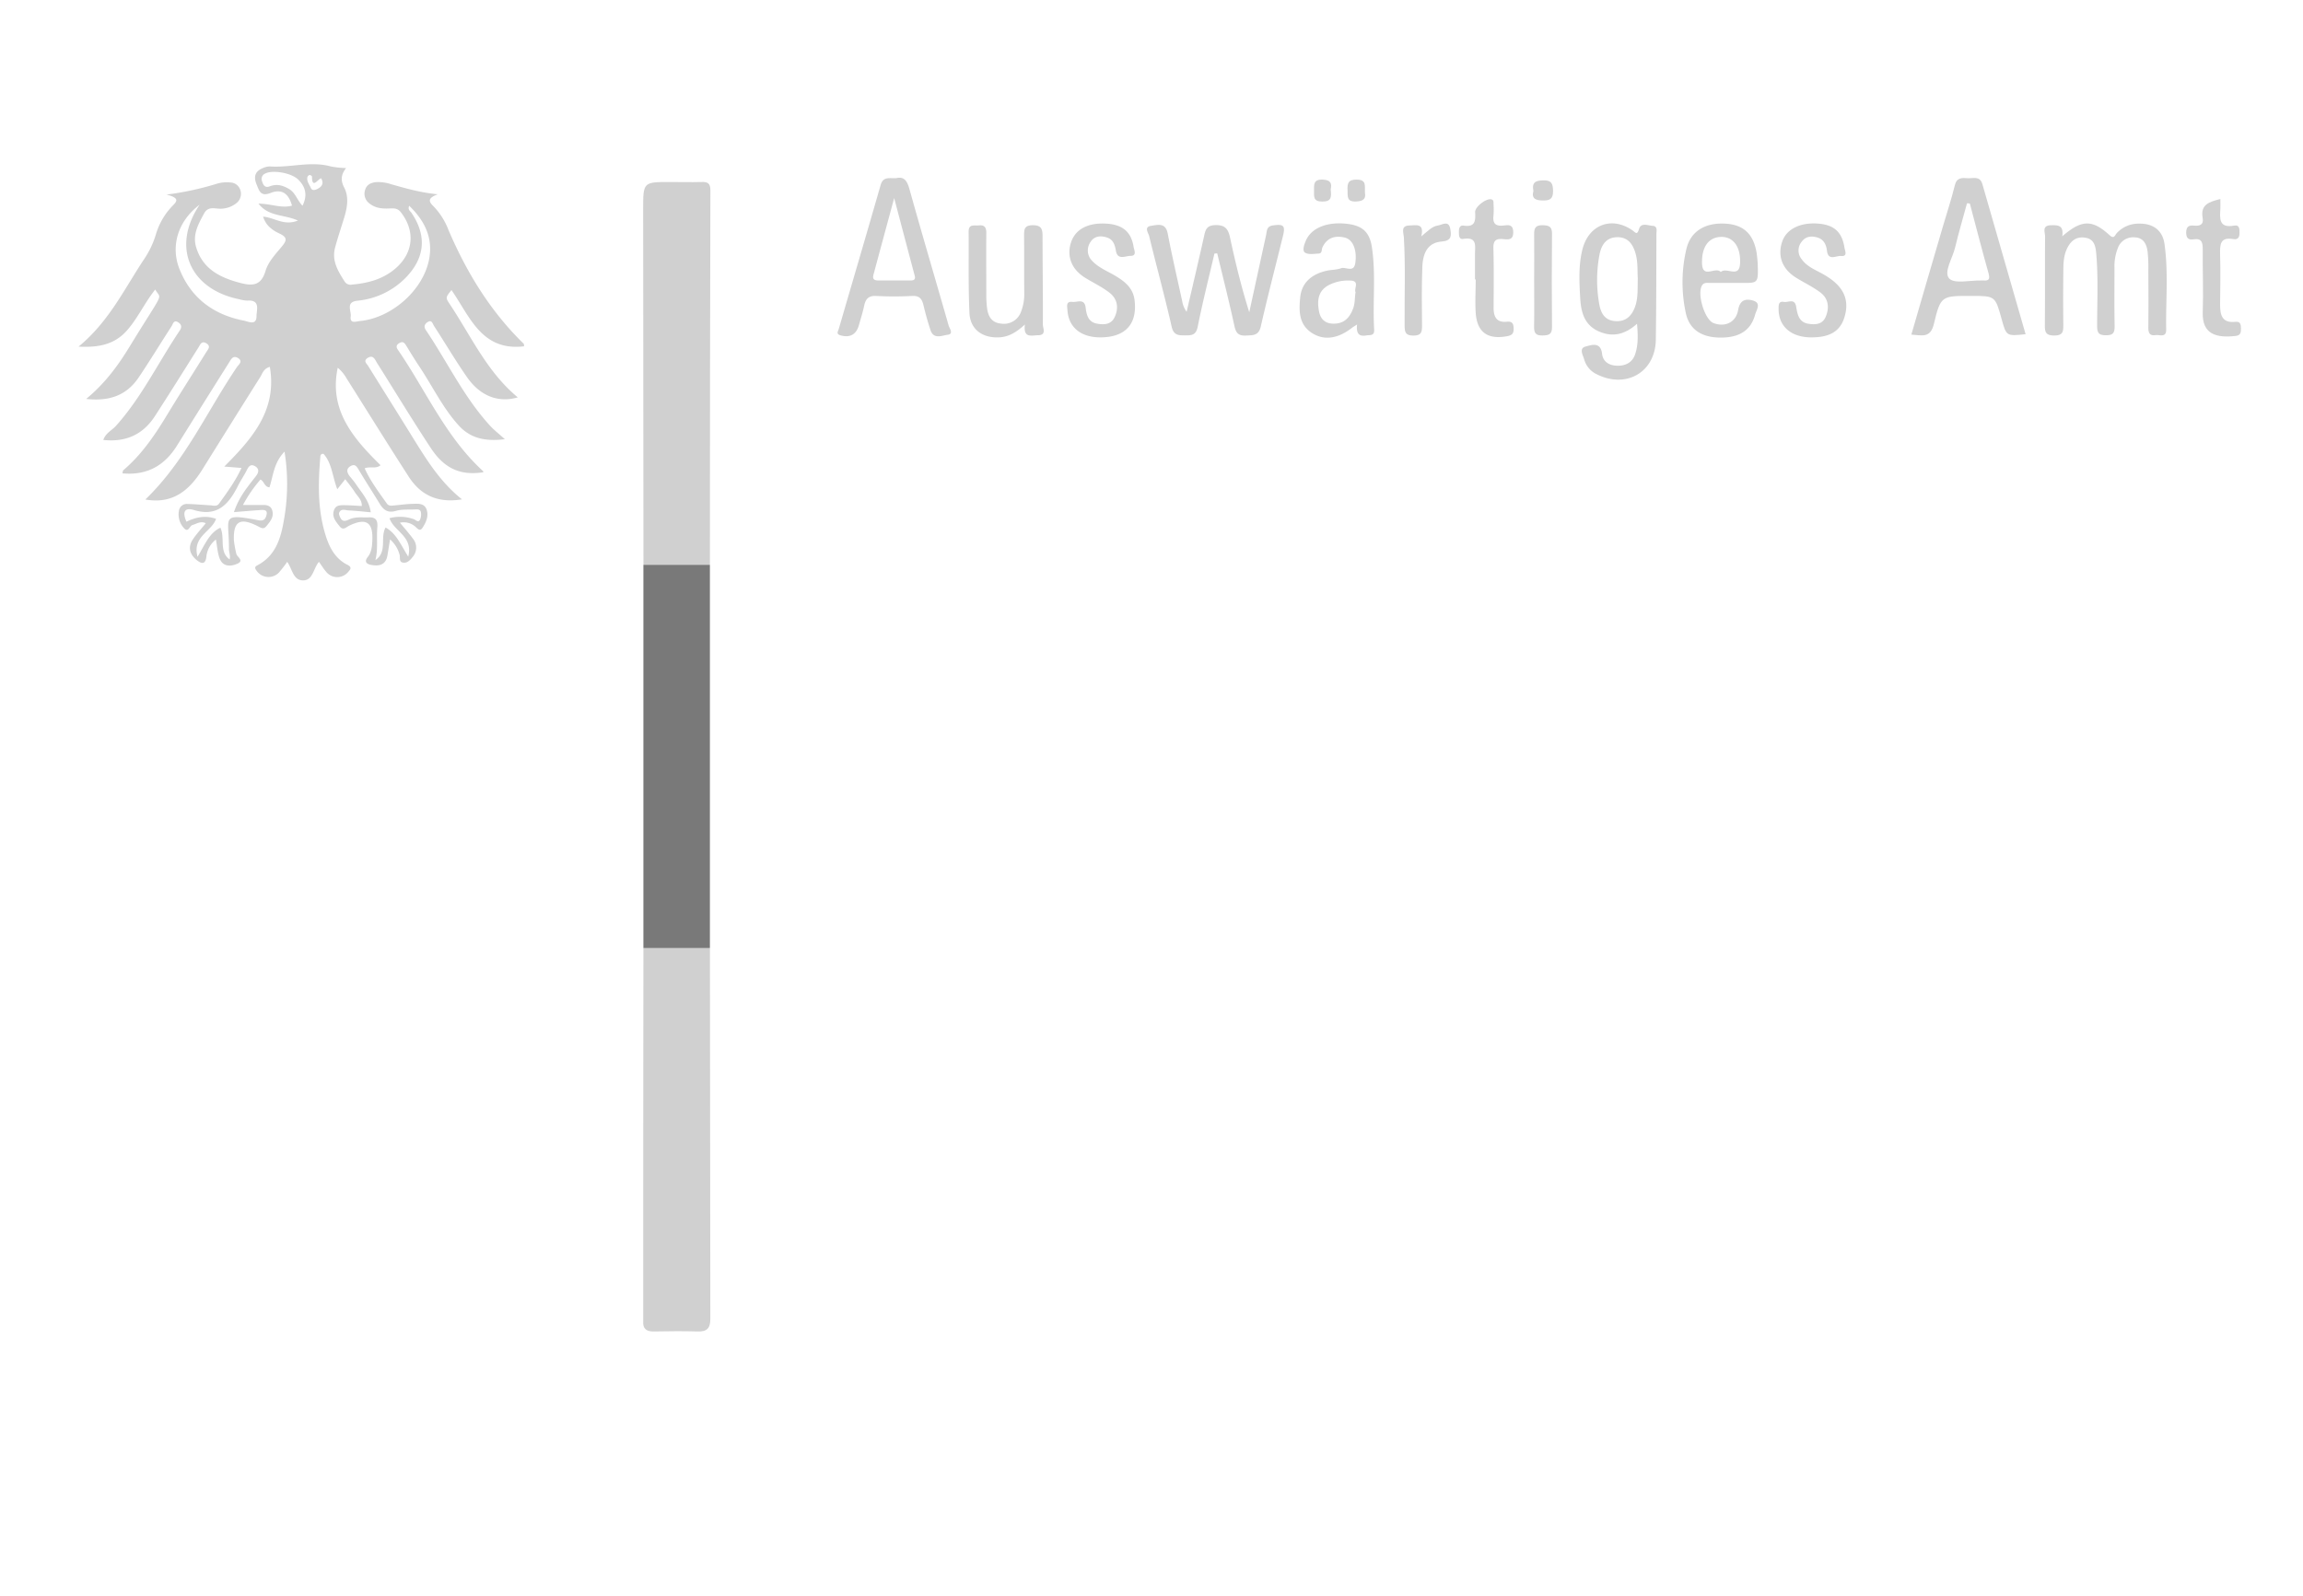 <svg id="Layer_1" data-name="Layer 1" xmlns="http://www.w3.org/2000/svg" viewBox="0 0 870.13 603.04"><defs><style>.cls-1{fill:#797979;}.cls-2{fill:#D0D0D0;}.cls-3{fill:#D0D0D0;}.cls-4{fill:#D0D0D0;}.cls-5{fill:#D0D0D0;}.cls-6{fill:#D0D0D0;}</style></defs><path class="cls-1" d="M268.22,213.49q0,72.39,0,144.78c-4.05,3.37-21.08,3.37-25.13,0q0-72.39,0-144.78C247.34,210.41,264,210.41,268.22,213.49Z"/><path class="cls-2" d="M268.22,213.49H243.11L243,79.14c0-10.35,0-10.35,10.19-10.35,3.92,0,7.85.11,11.76,0,2.39-.09,3.46.4,3.45,3.15Q268.22,142.7,268.22,213.49Z"/><path class="cls-3" d="M243.1,358.27h25.13q.06,70.11.15,140.21c0,3.54-1.31,4.84-4.8,4.72-5.57-.17-11.16-.09-16.74,0-2.64,0-4-1.09-3.82-3.78,0-.3,0-.6,0-.9Q243,428.37,243.1,358.27Z"/><path class="cls-4" d="M779.17,89.32c7.35-6.4,11.37-6.4,17.89-.42,1.74,1.6,2.08-.12,2.69-.78a11.17,11.17,0,0,1,8.47-3.6c5.22-.09,8.83,2.48,9.57,7.64,1.54,10.78.45,21.65.65,32.48,0,3.08-2.47,1.8-4,2-2.27.36-2.77-.87-2.75-2.9.08-7.23.05-14.46,0-21.69a50.91,50.91,0,0,0-.31-7.21c-.39-2.67-1.61-5-4.77-5.13a6.14,6.14,0,0,0-6.42,4,18.71,18.71,0,0,0-1.29,7.5c0,7.38-.08,14.77.06,22.14,0,2.53-.69,3.36-3.27,3.35s-3.32-.78-3.34-3.34c0-9.17.46-18.36-.34-27.53-.26-2.89-.8-5.51-4.19-6-3.55-.56-5.64,1.42-7,4.45-1.26,2.83-1.22,5.87-1.25,8.87q-.11,9.7,0,19.43c0,2.44.09,4.24-3.43,4.22-3.28,0-3.56-1.38-3.54-4,.1-11.14,0-22.29.08-33.44,0-1.66-1.29-4.13,2.21-4.23C777.49,85.08,779.8,85,779.17,89.32Z"/><path class="cls-2" d="M458.84,95.84c-2.14,9.22-4.47,18.39-6.32,27.66-.64,3.17-2.27,3.26-4.71,3.25s-4.36.1-5.14-3.33c-2.59-11.44-5.72-22.76-8.48-34.17-.29-1.19-2.12-3.52.75-3.91,2.41-.33,5.44-1.34,6.25,2.9,1.64,8.57,3.62,17.07,5.48,25.6a9.36,9.36,0,0,0,1.67,4c2.17-9.35,4.38-18.69,6.47-28.06.58-2.57.76-4.65,4.5-4.71s4.77,1.65,5.45,4.8c2,9.39,4.3,18.74,7.24,28.14l6.36-29.18c.34-1.56.15-3.28,2.53-3.63,4.06-.59,4.82,0,3.84,4-2.8,11.39-5.77,22.74-8.37,34.17-.8,3.52-2.9,3.3-5.54,3.44-2.84.15-3.84-.87-4.43-3.64-2-9.18-4.3-18.29-6.5-27.42Z"/><path class="cls-4" d="M387.24,122.63c-3.45,3.16-6.29,4.7-9.78,4.87-6.28.29-10.9-3-11.18-9.24-.47-10.23-.22-20.49-.31-30.74,0-3,2.16-2.15,3.82-2.33,2.19-.24,2.88.76,2.86,2.87-.07,7.84,0,15.68,0,23.51a38.93,38.93,0,0,0,.31,5c.41,3.12,1.82,5.42,5.31,5.73a6.83,6.83,0,0,0,7.52-4.54,18.36,18.36,0,0,0,1.2-7.08c-.08-7.23,0-14.47-.07-21.7,0-2.42.16-3.83,3.29-3.86s3.7,1.36,3.69,4.06c0,11.15.18,22.3.11,33.45,0,1.39,1.48,4-1.76,4.07C389.91,126.67,386.52,128.06,387.24,122.63Z"/><path class="cls-4" d="M415.69,127.5c-7.33,0-12-3.84-12.38-10.31-.09-1.37-.66-3.39,1.86-3.09,1.79.21,4.55-1.43,5,2.06.35,2.82.93,5.5,4.22,6.14,2.61.51,5.35.43,6.7-2.34,1.69-3.48,1.16-7-1.91-9.35-2.83-2.2-6.15-3.76-9.21-5.65-5-3.09-6.95-7.88-5.4-13.06s6.37-7.81,13.45-7.38c6.09.37,9.37,3.07,10.28,8.77.18,1.18,1.39,3.44-1.19,3.41-1.88,0-4.87,1.75-5.49-1.9-.38-2.22-1-4.23-3.25-5-2.41-.83-4.94-.69-6.42,1.76a5.53,5.53,0,0,0,.74,7.07c2.42,2.57,5.72,3.83,8.68,5.59,3.56,2.13,6.7,4.56,7.29,9.14C429.79,122.45,425.2,127.52,415.69,127.5Z"/><path class="cls-4" d="M684.34,127.5c-7.64,0-12.37-4.17-12.34-10.77,0-1.41-.06-3,2-2.63,1.61.3,4.09-1.5,4.63,1.8.48,2.84,1,5.87,4.57,6.45,2.61.42,5.34.32,6.58-2.58,1.49-3.49,1.08-7-2.09-9.31-2.87-2.14-6.19-3.68-9.24-5.61-5.14-3.26-6.93-8.17-5.07-13.59,1.63-4.77,7-7.37,13.93-6.72,5.74.54,8.67,3.24,9.56,9,.2,1.26,1.36,3.45-1.31,3.2-1.79-.17-4.83,2-5.29-2-.26-2.2-1.18-4.18-3.39-4.91s-4.55-.64-6.14,1.49a5.21,5.21,0,0,0,0,6.68c2,2.79,5.19,4,8.06,5.6,7.37,4.14,10,9.07,8.26,15.65C695.56,125,691.64,127.53,684.34,127.5Z"/><path class="cls-5" d="M557.28,105.6c0-3.16,0-6.32,0-9.48,0-3,1-6.73-4.39-5.83-1.66.28-1.67-1.36-1.68-2.58s.18-2.7,1.84-2.44c4.36.67,4.47-1.88,4.29-5.06-.11-2,4-5.17,5.94-4.9,1.1.15,1,.94,1,1.64a30.86,30.86,0,0,1,0,4.51c-.36,3,.76,4.09,3.75,3.78,1.65-.17,3.62-.64,3.7,2.38.09,3.22-1.9,2.92-3.82,2.74-2.64-.24-3.75.5-3.67,3.43.21,7.52.12,15,.08,22.57,0,3.42,1.15,5.61,5,5.23,2.06-.21,2.54.72,2.57,2.59s-.6,2.53-2.47,2.88c-7.32,1.35-11.36-1.45-11.86-8.83-.28-4.19,0-8.42,0-12.63Z"/><path class="cls-4" d="M838.91,75.22c0,1.52.05,2.56,0,3.6-.21,3.74-.65,7.53,5.23,6.44,2-.37,2,1.25,2,2.68.05,1.67-.56,2.73-2.33,2.42-5.07-.9-5.07,2.15-5,5.81.19,6.32.06,12.66,0,19,0,3.87.73,7,5.74,6.46,2-.23,2.13,1.07,2.14,2.57s-.14,2.54-2,2.76c-7.12.82-12.75-.49-12.44-9,.28-7.82-.08-15.67,0-23.5,0-2.57-.16-4.55-3.53-4-1.84.28-2.69-.43-2.73-2.48,0-2.3.94-2.93,3-2.71s3.71-.32,3.23-2.88C831.29,77.32,834.66,76.27,838.91,75.22Z"/><path class="cls-4" d="M537,89.34c2.45-2,4.07-3.82,6.32-4.13,1.56-.21,4.06-2.11,4.64,1.33.42,2.49.54,4.44-3.18,4.73-4.83.37-7.17,3.59-7.39,9.67-.27,7.36-.2,14.74-.11,22.11,0,2.47-.23,3.78-3.32,3.78s-3.24-1.5-3.26-3.87c-.09-11.12.37-22.25-.29-33.38-.1-1.57-1.32-4.32,2.1-4.36C535,85.2,538.23,84.12,537,89.34Z"/><path class="cls-2" d="M579.64,105.77c0-5.73.09-11.46,0-17.18-.05-2.43.55-3.54,3.25-3.47,2.4.06,3.53.52,3.5,3.23q-.18,17.63,0,35.26c0,2.77-1.15,3.1-3.5,3.17-2.65.08-3.33-.9-3.27-3.39C579.74,117.52,579.64,111.64,579.64,105.77Z"/><path class="cls-2" d="M579.35,72.16c-.66-3.39,1-3.93,3.76-4,3.19-.1,3.63,1.37,3.67,4.06,0,2.85-1.08,3.57-3.72,3.55S578.52,75.21,579.35,72.16Z"/><path class="cls-6" d="M502.77,71.56c.25,2.73.46,4.66-3.2,4.61-3.38,0-3.11-1.82-3.09-4s-.43-4.45,3.3-4.29C503,68,503.19,69.54,502.77,71.56Z"/><path class="cls-6" d="M515.7,72.81c.39,2.15-.36,3.2-3.29,3.34-3.73.18-3.16-2-3.27-4.22-.12-2.58.16-4.09,3.5-4.05C516.45,67.92,515.58,70.3,515.7,72.81Z"/><path class="cls-2" d="M161.43,121.82c1.76-1.25,2,.58,2.58,1.41,4.19,6.44,8.09,13.07,12.48,19.37,5,7.12,11.85,9.72,19.14,7.58-11.68-9.67-17.69-23.26-25.78-35.36-1.59-2.37-1.44-2.47.72-5.2,6.94,9.89,11.29,23.19,27.45,21.26-.08-.5,0-.87-.19-1-12.59-12.27-21.53-26.94-28.4-43a26.31,26.31,0,0,0-5.49-8.76c-1.77-1.72-2.81-3.14,1.49-4.69-6.9-.68-12.22-2.29-17.57-3.78a15.35,15.35,0,0,0-5.78-.82c-1.93.21-3.54.93-4.13,2.94A4.54,4.54,0,0,0,139.74,77c2.17,1.7,4.69,1.9,7.29,1.79,1.63-.06,3.11-.24,4.41,1.41,5.57,7.13,4.8,15.44-2.11,21.34-4.69,4-10.29,5.47-16.24,6a2.63,2.63,0,0,1-2.78-1c-2.57-4-5.06-8-3.7-13,1-3.77,2.28-7.49,3.42-11.23s1.91-7.83,0-11.45c-1.42-2.74-1.16-4.9.72-7.35A33.42,33.42,0,0,1,125,62.9c-7.68-2.12-15.33.54-23,0a6.39,6.39,0,0,0-2.63.61c-3,1.17-3.64,3.25-2.43,6.17,1,2.43,1.49,4.74,5.32,3.24,4.22-1.66,6.79.21,8.06,4.79-4,1.14-8-.75-12.67-.75,3.89,5,9.6,4,14.91,6.39-5.3,2.14-8.92-1.17-13.15-1.47,1,3.33,3.51,5.15,6.13,6.36,3.32,1.54,2.72,2.81.79,5.12-2.31,2.75-5,5.66-6,9-1.66,5.69-5,5.75-9.54,4.57-7.62-2-14.2-5.25-16.68-13.49-1.44-4.78.84-8.78,3-12.78,1.7-3.1,4.53-1.51,6.88-1.81a9.65,9.65,0,0,0,5.37-2.11,4.44,4.44,0,0,0,1.45-4.89,4.06,4.06,0,0,0-3.69-2.88,13,13,0,0,0-5.36.52A111,111,0,0,1,62.9,73.54c5.74,1.42,3.48,2.94,2,4.55a26.17,26.17,0,0,0-6,10.5,34.13,34.13,0,0,1-4.43,9.32C47,109.14,41.21,121.52,29.68,131c7.75.4,13.58-.86,18.19-6,4.21-4.73,6.79-10.58,10.79-15.59,2.26,4.19,3.8-.48-9.68,21.57-4.37,7.16-9.27,13.88-16.42,19.79,9,1,15.36-1.5,19.81-8.08,4.29-6.36,8.27-12.94,12.45-19.38.54-.84.82-2.64,2.58-1.45,1.23.82,1.35,1.82.51,3.06-8.07,12-14.35,25.14-24.07,36-1.54,1.72-3.92,2.72-4.81,5.35,8.52.93,15-2.06,19.5-9,5.57-8.59,11-17.3,16.45-25.95.68-1.07,1.17-2.68,3-1.56s.59,2.3-.07,3.35c-5,8.05-10.14,16-15.06,24.15-4.56,7.51-9.49,14.68-16.24,20.44-.26.22-.23.78-.34,1.19,9.16.86,15.85-2.85,20.58-10.45q9.8-15.72,19.67-31.4c.79-1.25,1.54-2.92,3.46-1.69s.18,2.44-.43,3.34C78.21,155.38,70,174.24,54.91,188.78c10.47,1.84,16.69-3.56,21.61-11.45q10.86-17.46,21.82-34.86c.82-1.3,1.19-3.13,3.61-3.82,2.79,16.34-6.56,27-17.22,37.68l6.51.52c-2.3,5-5.42,9.21-8.46,13.46-.9,1.26-2.17.73-3.33.66-2.85-.15-5.71-.43-8.56-.5A3,3,0,0,0,67.61,193a7.61,7.61,0,0,0,2,6.71c1.6,1.65,2-1,3.14-1.3,1.59-.45,3.07-1.63,5-.66-1.74,2.15-3.5,4-4.9,6.13-2,3-1.11,5.77,1.61,7.9,1.79,1.41,3.18,1.5,3.51-1.38a9.32,9.32,0,0,1,3.61-6.49c.49,2.62.59,5.1,1.45,7.26,1.22,3,4,3,6.53,1.93,2.94-1.25-.06-2.56-.28-3.86a41.08,41.08,0,0,1-.89-4.84c-.36-7.32,2.22-9,8.94-5.57,1.34.67,2.23,1.4,3.39-.07,1.33-1.66,2.76-3.24,2.2-5.62-.42-1.83-1.76-2.29-3.4-2.3H91.8a52.57,52.57,0,0,1,6.6-9.6c1.46.64,1.44,2.75,3.41,2.94,1.43-4.39,1.64-9.33,5.69-13.49a77,77,0,0,1,.08,24c-1.18,7.47-2.74,15-10.41,19-1.22.64-.71,1.37-.11,2.16a5.46,5.46,0,0,0,8.31.55,47.07,47.07,0,0,0,3.14-4.06c1.94,2.66,2.2,7,6,7s3.88-4.62,6-7c1,1.37,1.76,2.67,2.75,3.79a5.36,5.36,0,0,0,8.31,0c1-1.09,1.39-1.83-.32-2.68-5-2.52-7.11-7.21-8.55-12.21-2.72-9.42-2.48-19.06-1.66-28.7,0-.52.31-1.17,1.22-1,3.19,3.59,3.32,8.58,5.18,13.35l3-3.79c1.32,1.76,2.59,3.26,3.63,4.9s2.71,2.85,2.63,5.24c-2.19-.12-4.29-.28-6.39-.31-1.65,0-3.43-.14-4.13,1.92-.88,2.57.74,4.26,2.13,6.05s2.47.3,3.76-.3c6.26-2.95,8.87-1.25,8.61,5.48-.09,2.27-.24,4.55-1.73,6.42s-.34,2.72,1.33,3c3,.55,5.48,0,6.1-3.58.33-1.89.61-3.79,1-6.07a11.94,11.94,0,0,1,3.58,5.74c.34,1-.31,2.7,1.17,3,1.65.39,2.81-.87,3.75-2.06a5.35,5.35,0,0,0,.05-7.07c-1.47-2-3.11-3.82-4.83-5.92a6.69,6.69,0,0,1,6.16,1.82c.91.88,1.63,1.33,2.45,0,1.32-2.1,2.33-4.35,1.46-6.82s-3.35-2.18-5.41-2.12c-2.25.07-4.5.39-6.75.59-1,.09-2.11.35-2.87-.73-3-4.26-6.17-8.43-8.36-13.29,2.15-.83,4.25.32,6-1.17-10.43-10.28-19.54-20.9-16.18-36.83a13.88,13.88,0,0,1,3.22,3.81c7.88,12.48,15.64,25,23.66,37.43,4.46,6.87,10.86,10,20.06,8.49-8-6.41-13-14.39-18-22.42-5.77-9.36-11.64-18.66-17.44-28-.55-.89-1.94-1.9-.23-3s2.49-.11,3.22,1.24c.35.66.78,1.29,1.18,1.92,6.5,10.33,12.83,20.76,19.55,30.94,5.18,7.83,11.3,10.38,19.77,9.08,0-.14,0-.34-.05-.41C168.55,165.3,161.1,148,150.7,132.73c-.7-1-1.5-2,.07-3s2.15,0,2.83,1.09c1.49,2.45,3,4.91,4.56,7.28,5.06,7.47,8.91,15.75,15,22.53,4.46,5,10.12,6.29,17.58,5.36-2.35-2.13-4.13-3.51-5.62-5.14-9.85-10.77-16.07-24-24.15-36C160.12,123.66,160.25,122.66,161.43,121.82Zm-64.51-2.37c0,3.75-3.11,2.06-4.72,1.74-11.42-2.22-19.91-8.41-24.33-19.36-3.52-8.7-.73-18.22,7.55-24.46-10.79,16.06-3.59,31.94,14.91,35.71a12.22,12.22,0,0,0,3.11.53C98.51,113.23,96.91,117.2,96.92,119.45Zm-.16,60.41c-3.1,4-6.46,7.9-8.37,13.69,3.76-.3,6.89-.59,10-.79,1.2-.08,2.75-.14,2.34,1.71-.31,1.39-.84,2.59-3.09,2.15-14.61-2.79-11-1.11-11.14,10.81,0,1.27.63,2.54.26,4-4.11-3-1.64-8-3.48-12-4.25,2-5.79,6.33-8.64,11-2.08-7.75,5.31-9.44,7-14.34-3.88-1.39-7.53-.71-11.19,1.07-1.45-3.23-1.09-5.6,2.85-4.4,8.91,2.69,13.17-2.3,16.62-9.16,1-2,2.31-3.88,3.31-5.89.69-1.39,1.44-2.46,3.07-1.56S97.88,178.41,96.76,179.86ZM114.3,77.75c-2-2-2.65-4.91-5.1-6.33s-4.62-2-7.27-1c-1.67.68-2.45-.33-2.88-1.84a2.21,2.21,0,0,1,1.18-3c2.71-1.43,9.68-.31,12.35,2.2C115.52,70.6,116.24,73.84,114.3,77.75Zm5.86-6.47c-.9.49-2.17,1-2.72-.27s-1.65-2.52-1.29-4.1a1.25,1.25,0,0,1,.86-.78c.26,0,.87.39.87.61,0,5,2.41.65,3.49.66C122.44,69.4,121.57,70.51,120.16,71.28Zm12.32,104.86c1.59-.93,2.3.12,3.09,1.46,2.52,4.28,5.25,8.43,7.82,12.67,1.46,2.41,3.06,3.73,6.22,2.8,2.25-.67,4.78-.42,7.18-.54.91-.05,2-.1,2.22,1a4.75,4.75,0,0,1-.38,3c-.65,1.07-1.57-.06-2.3-.33a15.71,15.71,0,0,0-9.17-.37c1.7,5.09,9.05,6.81,7.08,14.53-2.87-4.55-4.47-8.73-8.55-11-2.19,3.86.8,9.23-3.86,12.31,1.07-4.11.38-8.23.73-12.29.24-2.73-.54-4-3.35-3.85-2.4.09-4.82-.31-7.13.72-1.24.56-2.57,1.2-3.44-.51-.32-.62-.71-1.53-.49-2,.74-1.68,2.35-.89,3.58-.83,2.68.11,5.35.43,8.35.7-.6-4.41-3.34-7.27-5.46-10.43-.76-1.13-1.63-2.17-2.5-3.22C131,178.51,130.74,177.15,132.48,176.14Zm3.46-54.81c-1.42.14-3.81,1.16-3.43-1.75.27-2.09-2-5.41,2.47-5.93a29.38,29.38,0,0,0,18.35-8.74c7.25-7.5,8-15.78,2.14-24.47-.45-.66-1.51-1.14-.87-2.68,6,5.79,9.15,12.38,7.46,20.57C159.67,109.9,147.82,120.22,135.94,121.33Z"/><path class="cls-4" d="M358.41,123c-4.9-17.18-10-34.31-14.79-51.51-.87-3.1-2-4.91-5.05-4.15-2.57.1-4.91-.67-5.83,2.53-5.22,18.18-10.56,36.32-15.85,54.49-.25.87-1.11,1.86.7,2.38,3.48,1,5.92-.27,6.92-3.85.69-2.46,1.48-4.9,2-7.39s1.66-3.8,4.54-3.65a127.4,127.4,0,0,0,13.54,0c2.7-.15,3.72,1,4.29,3.39.77,3.21,1.65,6.4,2.69,9.53,1.19,3.62,4.36,2,6.47,1.75C360.44,126.22,358.73,124.1,358.41,123ZM344,106c-4.05,0-8.1,0-12.15,0-2.61,0-2-1.62-1.61-3,2.39-8.93,4.82-17.85,7.6-28.14,2.81,10.63,5.27,20,7.77,29.37C346,105.74,345.17,106,344,106Z"/><path class="cls-4" d="M749,69.61c-.94-3.3-3.52-2.11-5.57-2.26S739.32,67,738.59,70c-1.28,5.26-3,10.4-4.52,15.6-4,13.55-7.91,27.09-11.92,40.86,3.83.21,7.19,1.55,8.51-4,2.57-10.71,2.91-10.63,14-10.63,9.18,0,9.18,0,11.58,8.68,1.81,6.56,1.81,6.56,9.08,5.8Q757.12,97.93,749,69.61Zm.45,36.39c-.3,0-.6,0-.9,0-4.19-.11-10.14,1.38-12.11-.77-2.16-2.36,1.28-7.65,2.24-11.66,1.34-5.62,3-11.18,4.5-16.76l1.07.09c2.34,8.81,4.62,17.65,7.08,26.43C751.88,105.36,751.57,106.17,749.43,106Z"/><path class="cls-4" d="M624.43,85.35c-1.75-.09-4.37-1.37-5.15,1.15s-1.25,1.43-2.5.56c-7.84-5.45-16.51-2.16-18.88,7.13-1.54,6.08-1.21,12.28-.86,18.45.29,5.11,1.47,10,6.68,12.44s10,1.58,14.79-2.72c.38,4.33.47,7.92-.68,11.42-1,3.15-3.55,4.47-6.63,4.44s-5.53-1.38-5.9-4.53c-.54-4.65-4-3.28-6.11-2.76-2.74.67-1.13,3.19-.65,4.88a8.83,8.83,0,0,0,4.83,5.67c11.09,5.53,22.07-.86,22.24-13.09.19-13.27.19-26.53.22-39.8C625.84,87.35,626.37,85.44,624.43,85.35Zm-6.76,30.85c-1.32,3.41-3.62,5.48-7.5,5.15s-5.31-3-5.92-6.34a51.66,51.66,0,0,1,0-18.35c.62-3.58,2.19-6.75,6.41-7,4.38-.24,6.35,2.6,7.38,6.45.83,3.1.57,6.25.76,9.09C618.67,109.1,619,112.75,617.67,116.2Z"/><path class="cls-4" d="M518.34,93.44c-.89-5.88-3.73-8.25-9.67-8.88-7.37-.78-13.19,1.62-15.24,6.29-.68,1.53-1.47,3.81-.42,4.58,1.21.88,3.45.49,5.23.4,1.44-.07,1-1.62,1.47-2.48,1.78-3.62,4.84-4.4,8.36-3.57,3.14.74,4.68,4.73,4,9.6-.56,3.85-3.6,1.35-5.4,2s-3.57.53-5.33.92c-6,1.32-9.55,4.72-10.09,10.07-.52,5.18-.57,10.42,4.69,13.64,4.54,2.77,9.74,1.93,15-2.22.34-.26.72-.46,1.79-1.15-.33,3.22.54,4.64,3.46,4.13,1.44-.25,3.12.28,3-2.16C518.58,114.21,519.89,103.77,518.34,93.44Zm-6.18,17c-.35,2.23-.18,4.16-.89,6.07-1.34,3.61-3.46,5.9-7.59,5.81-3.07-.06-4.76-1.79-5.3-4.56-.76-3.87-.52-7.63,3.41-9.88a15.89,15.89,0,0,1,8.28-1.85C514,106.08,511.42,109.14,512.16,110.41Z"/><path class="cls-4" d="M662.48,113.64c-2.65-.82-5.08-.5-5.76,3.48-.8,4.7-4.94,6.62-9.26,5-3.46-1.27-6.48-11.49-4.26-14.45.77-1,1.9-.74,2.91-.74,4.07,0,8.14,0,12.21,0,6,0,6,0,5.79-7.17a43.78,43.78,0,0,0-.52-4.81c-1.4-7.06-5.37-10.31-12.56-10.46s-12.39,3.16-13.89,9.7a54.92,54.92,0,0,0-.19,24.17c1.33,6.07,5.79,9.09,12.72,9.22,7.4.13,11.85-2.65,13.48-8.74C663.62,117.14,665.52,114.59,662.48,113.64ZM650.3,89.53c4.54-.08,7.44,3.71,7.14,10-.28,5.85-5.08,1.23-7.3,3.27-2-2.23-6.9,2.81-7.07-3.28C642.89,93.23,645.64,89.62,650.3,89.53Z"/></svg>